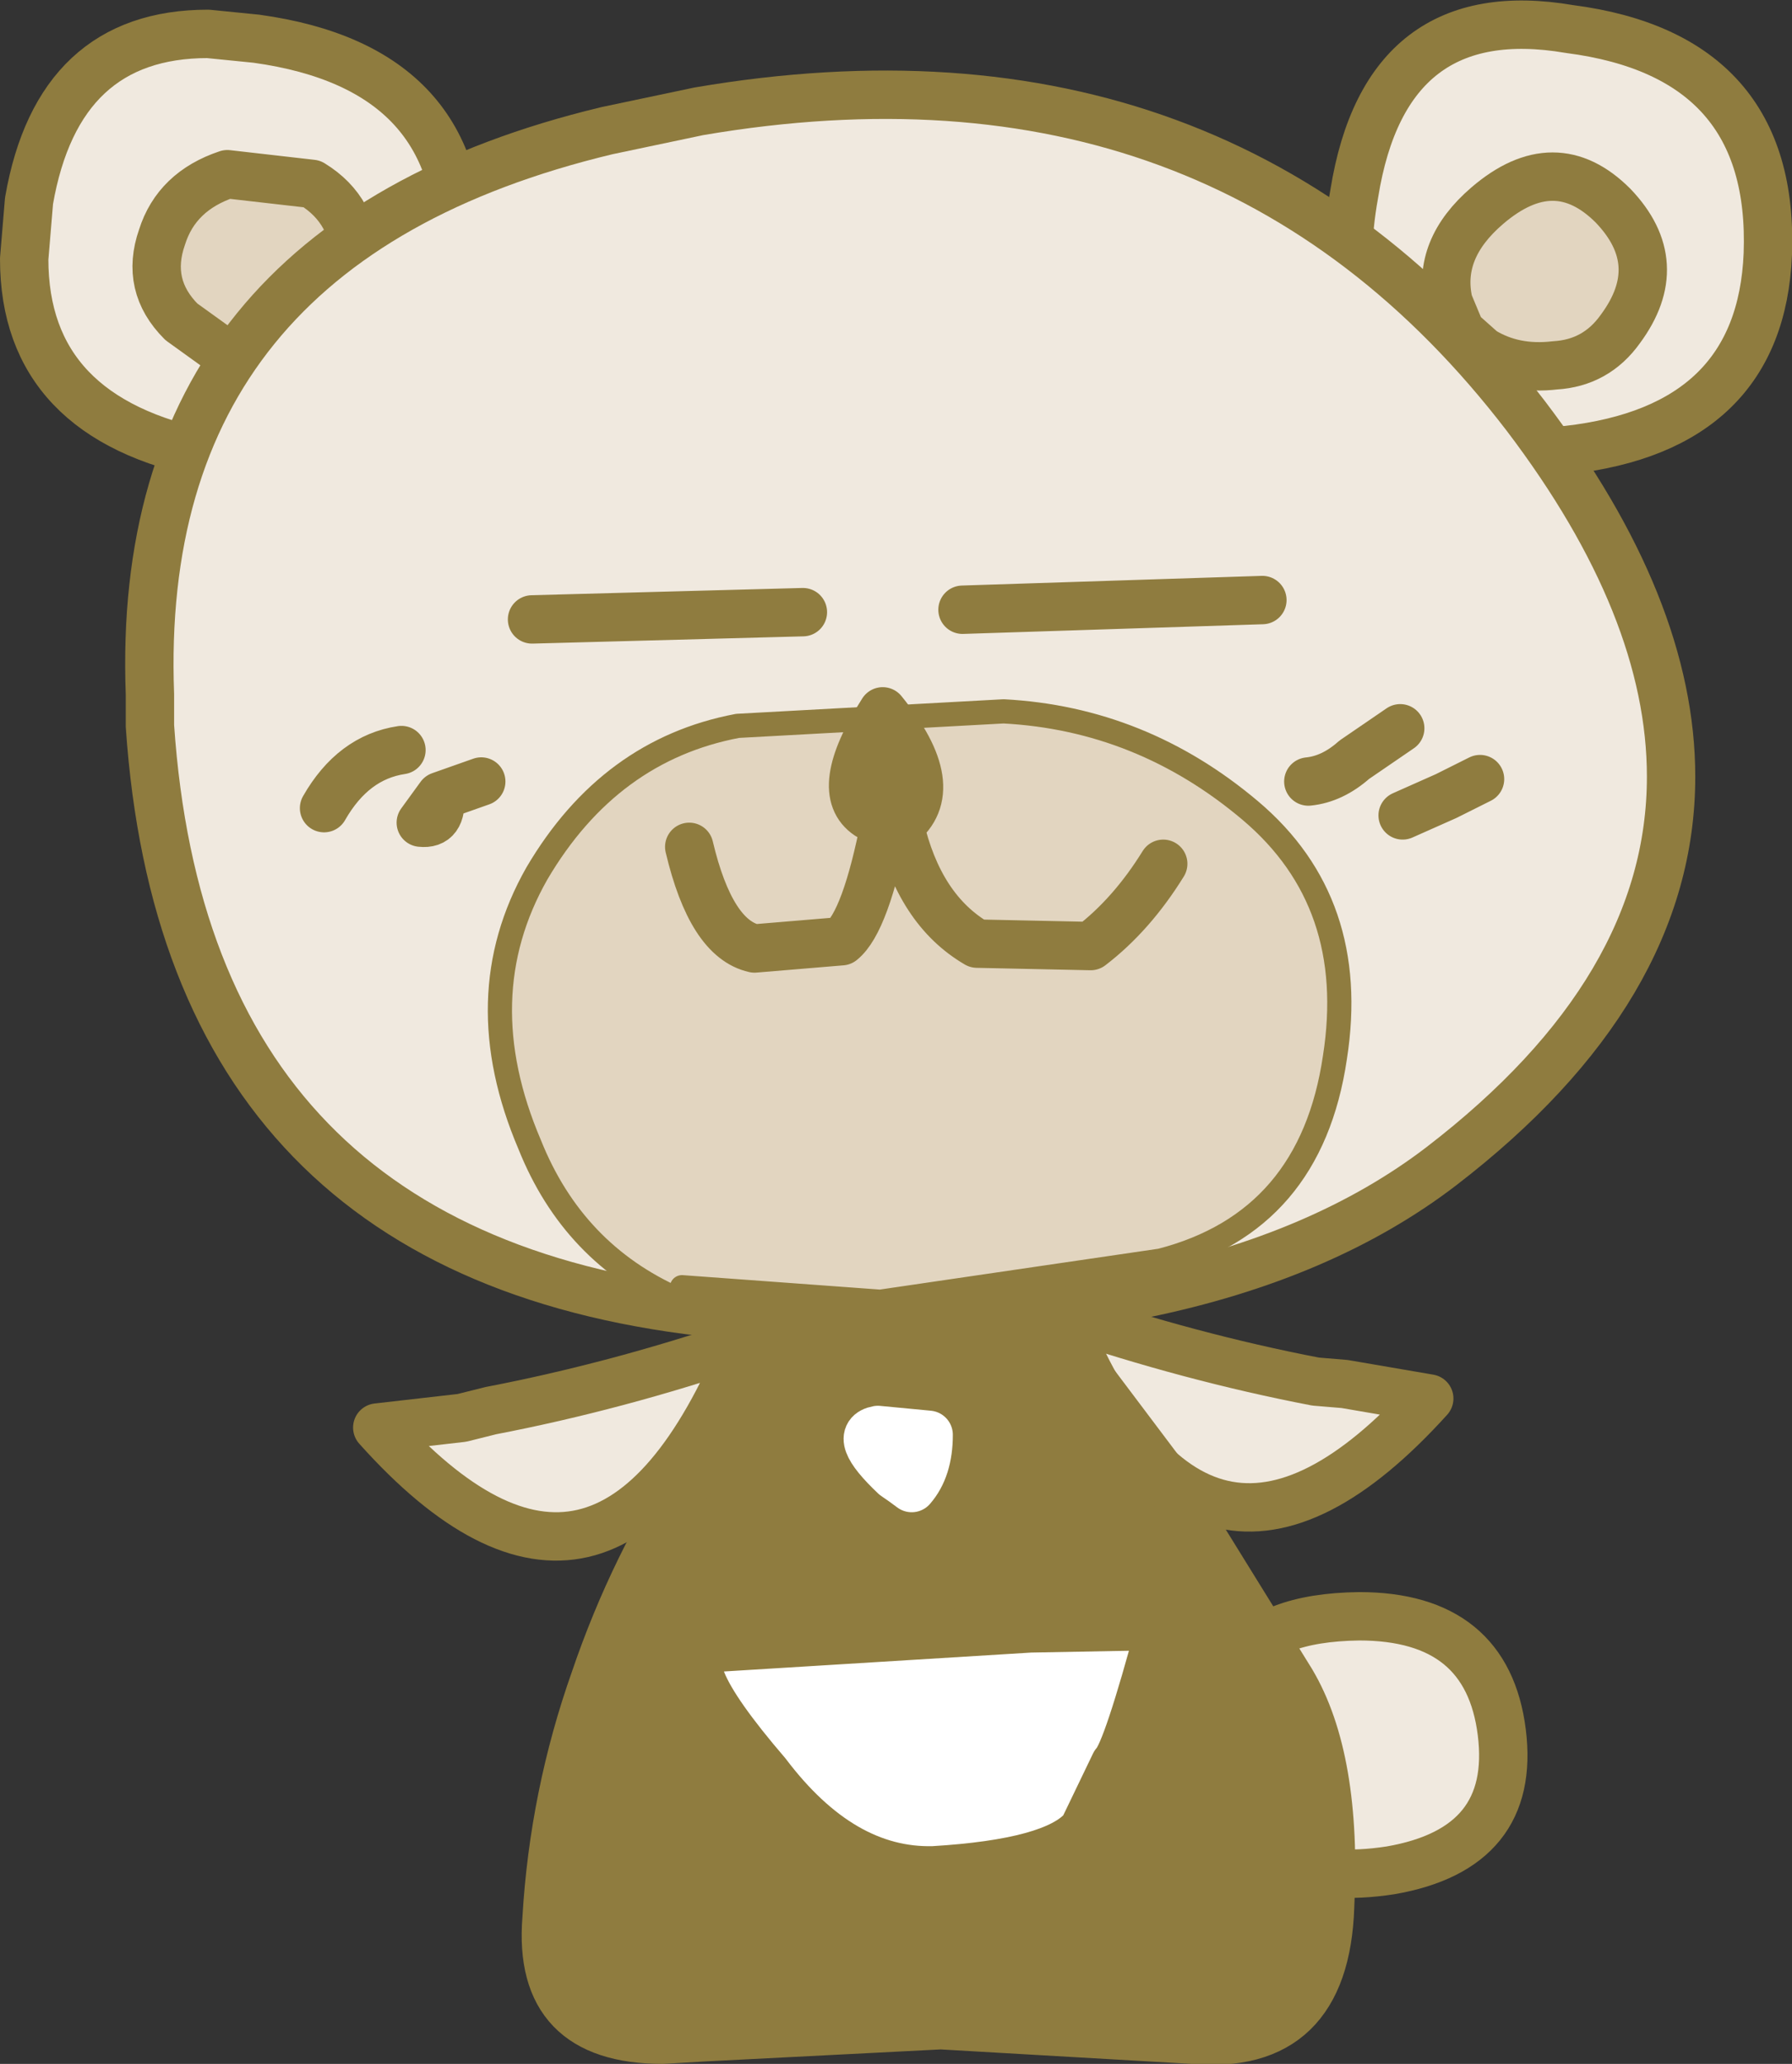 <?xml version="1.0" encoding="UTF-8" standalone="no"?>
<svg xmlns:xlink="http://www.w3.org/1999/xlink" height="42.65px" width="37.05px" xmlns="http://www.w3.org/2000/svg">
  <rect width="100%" height="100%" fill="#333333" stroke="none"/>
  <g transform="matrix(1.0, 0.0, 0.0, 1.0, 18.25, 43.2)">
    <path d="M7.45 -6.05 Q6.05 -9.75 9.85 -9.8 12.5 -9.8 12.8 -7.4 13.1 -5.0 10.5 -4.55 7.9 -4.15 7.45 -6.05" fill="#f0e9df" fill-rule="evenodd" stroke="none"/>
    <path d="M7.45 -6.05 Q6.05 -9.75 9.85 -9.8 12.5 -9.8 12.8 -7.4 13.1 -5.0 10.5 -4.55 7.9 -4.15 7.45 -6.05 Z" fill="none" stroke="#8f7c3f" stroke-linecap="round" stroke-linejoin="round" stroke-width="1.0"/>
    <path d="M12.5 -38.95 Q13.9 -40.15 15.1 -38.95 16.25 -37.75 15.25 -36.4 14.75 -35.7 13.9 -35.65 13.05 -35.55 12.4 -35.95 L11.95 -36.35 11.7 -36.95 Q11.45 -38.05 12.5 -38.95" fill="#e2d5c0" fill-rule="evenodd" stroke="none"/>
    <path d="M14.2 -42.6 Q18.45 -42.05 18.3 -37.95 18.15 -34.35 14.15 -33.9 L13.3 -33.85 Q12.2 -34.1 11.45 -34.55 L10.75 -35.05 Q9.25 -36.45 9.75 -39.2 10.4 -43.25 14.2 -42.6 M12.5 -38.95 Q11.45 -38.05 11.7 -36.95 L11.95 -36.35 12.4 -35.95 Q13.05 -35.55 13.9 -35.65 14.75 -35.7 15.25 -36.4 16.25 -37.75 15.1 -38.95 13.9 -40.15 12.5 -38.95" fill="#f0e9df" fill-rule="evenodd" stroke="none"/>
    <path d="M14.2 -42.6 Q18.45 -42.05 18.3 -37.95 18.15 -34.35 14.15 -33.9 L13.3 -33.85 Q12.2 -34.1 11.45 -34.55 L10.75 -35.05 Q9.25 -36.45 9.75 -39.2 10.4 -43.25 14.2 -42.6" fill="none" stroke="#8f7c3f" stroke-linecap="round" stroke-linejoin="round" stroke-width="1.0"/>
    <path d="M12.5 -38.95 Q13.9 -40.15 15.1 -38.95 16.25 -37.75 15.25 -36.4 14.75 -35.7 13.9 -35.65 13.05 -35.55 12.4 -35.95 L11.95 -36.35 11.7 -36.95 Q11.45 -38.05 12.5 -38.95" fill="none" stroke="#8f7c3f" stroke-linecap="round" stroke-linejoin="round" stroke-width="1.0"/>
    <path d="M-13.55 -39.6 L-11.8 -39.4 Q-10.9 -38.85 -10.9 -37.75 -11.0 -36.7 -11.75 -36.1 -12.45 -35.6 -13.25 -35.65 L-14.5 -36.55 Q-15.25 -37.3 -14.9 -38.3 -14.6 -39.25 -13.55 -39.6" fill="#e2d5c0" fill-rule="evenodd" stroke="none"/>
    <path d="M-12.95 -42.4 Q-8.6 -41.8 -8.75 -37.8 -8.95 -34.3 -12.95 -33.85 L-13.15 -33.85 -13.9 -33.8 Q-17.75 -34.55 -17.75 -37.85 L-17.65 -39.05 Q-17.05 -42.5 -13.95 -42.5 L-12.95 -42.4 M-13.55 -39.6 Q-14.6 -39.25 -14.9 -38.3 -15.25 -37.3 -14.5 -36.55 L-13.25 -35.65 Q-12.45 -35.6 -11.75 -36.1 -11.0 -36.7 -10.9 -37.75 -10.9 -38.85 -11.8 -39.4 L-13.55 -39.6" fill="#f0e9df" fill-rule="evenodd" stroke="none"/>
    <path d="M-12.95 -42.4 Q-8.6 -41.8 -8.75 -37.8 -8.95 -34.3 -12.95 -33.85 L-13.15 -33.85 -13.9 -33.8 Q-17.75 -34.55 -17.75 -37.85 L-17.65 -39.05 Q-17.05 -42.5 -13.95 -42.5 L-12.95 -42.4 M-13.55 -39.6 L-11.8 -39.4 Q-10.9 -38.85 -10.9 -37.75 -11.0 -36.7 -11.75 -36.1 -12.45 -35.6 -13.25 -35.65 L-14.5 -36.55 Q-15.25 -37.3 -14.9 -38.3 -14.6 -39.25 -13.55 -39.6" fill="none" stroke="#8f7c3f" stroke-linecap="round" stroke-linejoin="round" stroke-width="1.0"/>
    <path d="M-8.7 -13.9 L-8.1 -14.05 Q-5.5 -14.55 -2.85 -15.45 -5.75 -8.45 -10.45 -13.7 L-8.7 -13.9" fill="#f0e9df" fill-rule="evenodd" stroke="none"/>
    <path d="M-8.7 -13.9 L-10.45 -13.7 Q-5.75 -8.45 -2.85 -15.45 -5.5 -14.55 -8.1 -14.05 L-8.7 -13.9 Z" fill="none" stroke="#8f7c3f" stroke-linecap="round" stroke-linejoin="round" stroke-width="1.0"/>
    <path d="M9.55 -14.6 L11.3 -14.3 Q6.55 -9.05 3.7 -16.05 6.35 -15.15 8.95 -14.65 L9.55 -14.6" fill="#f0e9df" fill-rule="evenodd" stroke="none"/>
    <path d="M9.55 -14.6 L11.3 -14.3 Q6.55 -9.05 3.7 -16.05 6.35 -15.15 8.95 -14.65 L9.55 -14.6 Z" fill="none" stroke="#8f7c3f" stroke-linecap="round" stroke-linejoin="round" stroke-width="1.0"/>
    <path d="M2.0 -17.45 L2.8 -16.7 5.85 -12.65 8.45 -8.45 Q9.4 -6.85 9.25 -3.8 9.15 -0.8 6.4 -1.05 L1.2 -1.35 -3.7 -1.1 -4.55 -1.05 Q-7.15 -1.05 -6.95 -3.55 -6.8 -6.1 -5.95 -8.5 -5.15 -10.85 -3.8 -12.9 L-1.3 -16.7 -1.05 -17.1 -0.65 -17.45 2.0 -17.45" fill="#8f7c3f" fill-rule="evenodd" stroke="none"/>
    <path d="M2.0 -17.45 L2.8 -16.7 5.85 -12.65 8.45 -8.45 Q9.4 -6.85 9.25 -3.8 9.15 -0.8 6.4 -1.05 L1.2 -1.35 -3.7 -1.1 -4.55 -1.05 Q-7.15 -1.05 -6.95 -3.55 -6.8 -6.1 -5.95 -8.5 -5.15 -10.85 -3.8 -12.9 L-1.3 -16.7 -1.05 -17.1 -0.65 -17.45" fill="none" stroke="#8f7c3f" stroke-linecap="round" stroke-linejoin="round" stroke-width="1.0"/>
    <path d="M-0.1 -13.65 Q-0.65 -13.55 0.25 -12.7 -0.65 -13.55 -0.1 -13.65 L0.45 -13.55 0.25 -12.7 0.1 -12.45 Q-1.6 -13.85 -0.1 -13.65" fill="#d0bc9b" fill-rule="evenodd" stroke="none"/>
    <path d="M1.05 -4.55 Q-0.85 -4.5 -2.4 -6.55 -4.55 -9.05 -3.45 -9.15 L3.05 -9.55 5.75 -9.6 Q5.05 -7.0 4.8 -6.75 L4.15 -5.4 Q3.55 -4.7 1.05 -4.55" fill="#ffffff" fill-rule="evenodd" stroke="none"/>
    <path d="M1.05 -4.55 Q-0.85 -4.5 -2.4 -6.55 -4.55 -9.05 -3.45 -9.15 L3.05 -9.55 5.75 -9.6 Q5.05 -7.0 4.8 -6.75 L4.15 -5.4 Q3.55 -4.7 1.05 -4.55" fill="none" stroke="#8f7c3f" stroke-linecap="round" stroke-linejoin="round" stroke-width="1.0"/>
    <path d="M0.25 -12.7 Q-0.65 -13.55 -0.1 -13.65 L0.95 -13.55 Q0.95 -12.85 0.6 -12.45 0.4 -12.6 0.25 -12.7" fill="none" stroke="#ffffff" stroke-linecap="round" stroke-linejoin="round" stroke-width="1.0"/>
    <path d="M16.3 -27.15 Q16.3 -22.75 11.55 -19.1 6.65 -15.35 -3.35 -16.05 -14.4 -17.15 -15.15 -28.2 L-15.15 -28.85 Q-15.5 -38.15 -5.7 -40.5 L-3.8 -40.9 Q7.05 -42.75 13.3 -34.6 16.3 -30.65 16.3 -27.15" fill="#f0e9df" fill-rule="evenodd" stroke="none"/>
    <path d="M16.3 -27.15 Q16.3 -22.75 11.55 -19.1 6.65 -15.35 -3.35 -16.05 -14.4 -17.15 -15.15 -28.2 L-15.15 -28.85 Q-15.5 -38.15 -5.7 -40.5 L-3.8 -40.9 Q7.05 -42.75 13.3 -34.6 16.3 -30.65 16.3 -27.15 Z" fill="none" stroke="#8f7c3f" stroke-linecap="round" stroke-linejoin="round" stroke-width="1.0"/>
    <path d="M-4.25 -16.35 Q-6.4 -17.3 -7.3 -19.55 -8.6 -22.6 -7.15 -25.15 -5.65 -27.7 -3.0 -28.2 L2.5 -28.5 Q5.35 -28.35 7.6 -26.45 9.85 -24.55 9.35 -21.35 8.85 -17.95 5.75 -17.15 L-0.05 -16.3 -4.15 -16.6 -4.25 -16.35" fill="#e2d5c0" fill-rule="evenodd" stroke="none"/>
    <path d="M-4.25 -16.35 Q-6.4 -17.3 -7.3 -19.55 -8.6 -22.6 -7.15 -25.15 -5.65 -27.7 -3.0 -28.2 L2.5 -28.5 Q5.35 -28.35 7.6 -26.45 9.85 -24.55 9.35 -21.35 8.85 -17.95 5.75 -17.15 L-0.05 -16.3 -4.15 -16.6 M-4.25 -16.35 L-3.15 -15.95" fill="none" stroke="#8f7c3f" stroke-linecap="round" stroke-linejoin="round" stroke-width="0.5"/>
    <path d="M8.8 -27.05 Q9.3 -27.1 9.75 -27.5 L10.7 -28.15 M10.75 -26.35 L11.65 -26.75 12.35 -27.1 M-8.3 -27.05 L-9.15 -26.75 Q-9.1 -26.15 -9.55 -26.2 L-9.15 -26.75 M-11.55 -26.5 Q-10.95 -27.55 -9.95 -27.7 M-4.0 -25.7 Q-3.55 -23.8 -2.65 -23.6 L-0.85 -23.75 Q-0.35 -24.15 0.05 -26.2 L-0.3 -26.35 Q-1.05 -26.85 0.0 -28.5 1.3 -26.9 0.35 -26.15 0.75 -24.4 1.95 -23.7 L4.3 -23.65 Q5.15 -24.3 5.8 -25.35 M0.05 -26.2 L0.35 -26.15 Q0.1 -27.2 0.0 -28.5 L-0.3 -26.35" fill="none" stroke="#8f7c3f" stroke-linecap="round" stroke-linejoin="round" stroke-width="1.0"/>
    <path d="M-7.25 -30.4 L-1.65 -30.55 M1.65 -30.6 L7.85 -30.8" fill="none" stroke="#8f7c3f" stroke-linecap="round" stroke-linejoin="round" stroke-width="1.0"/>
  </g>
</svg>
